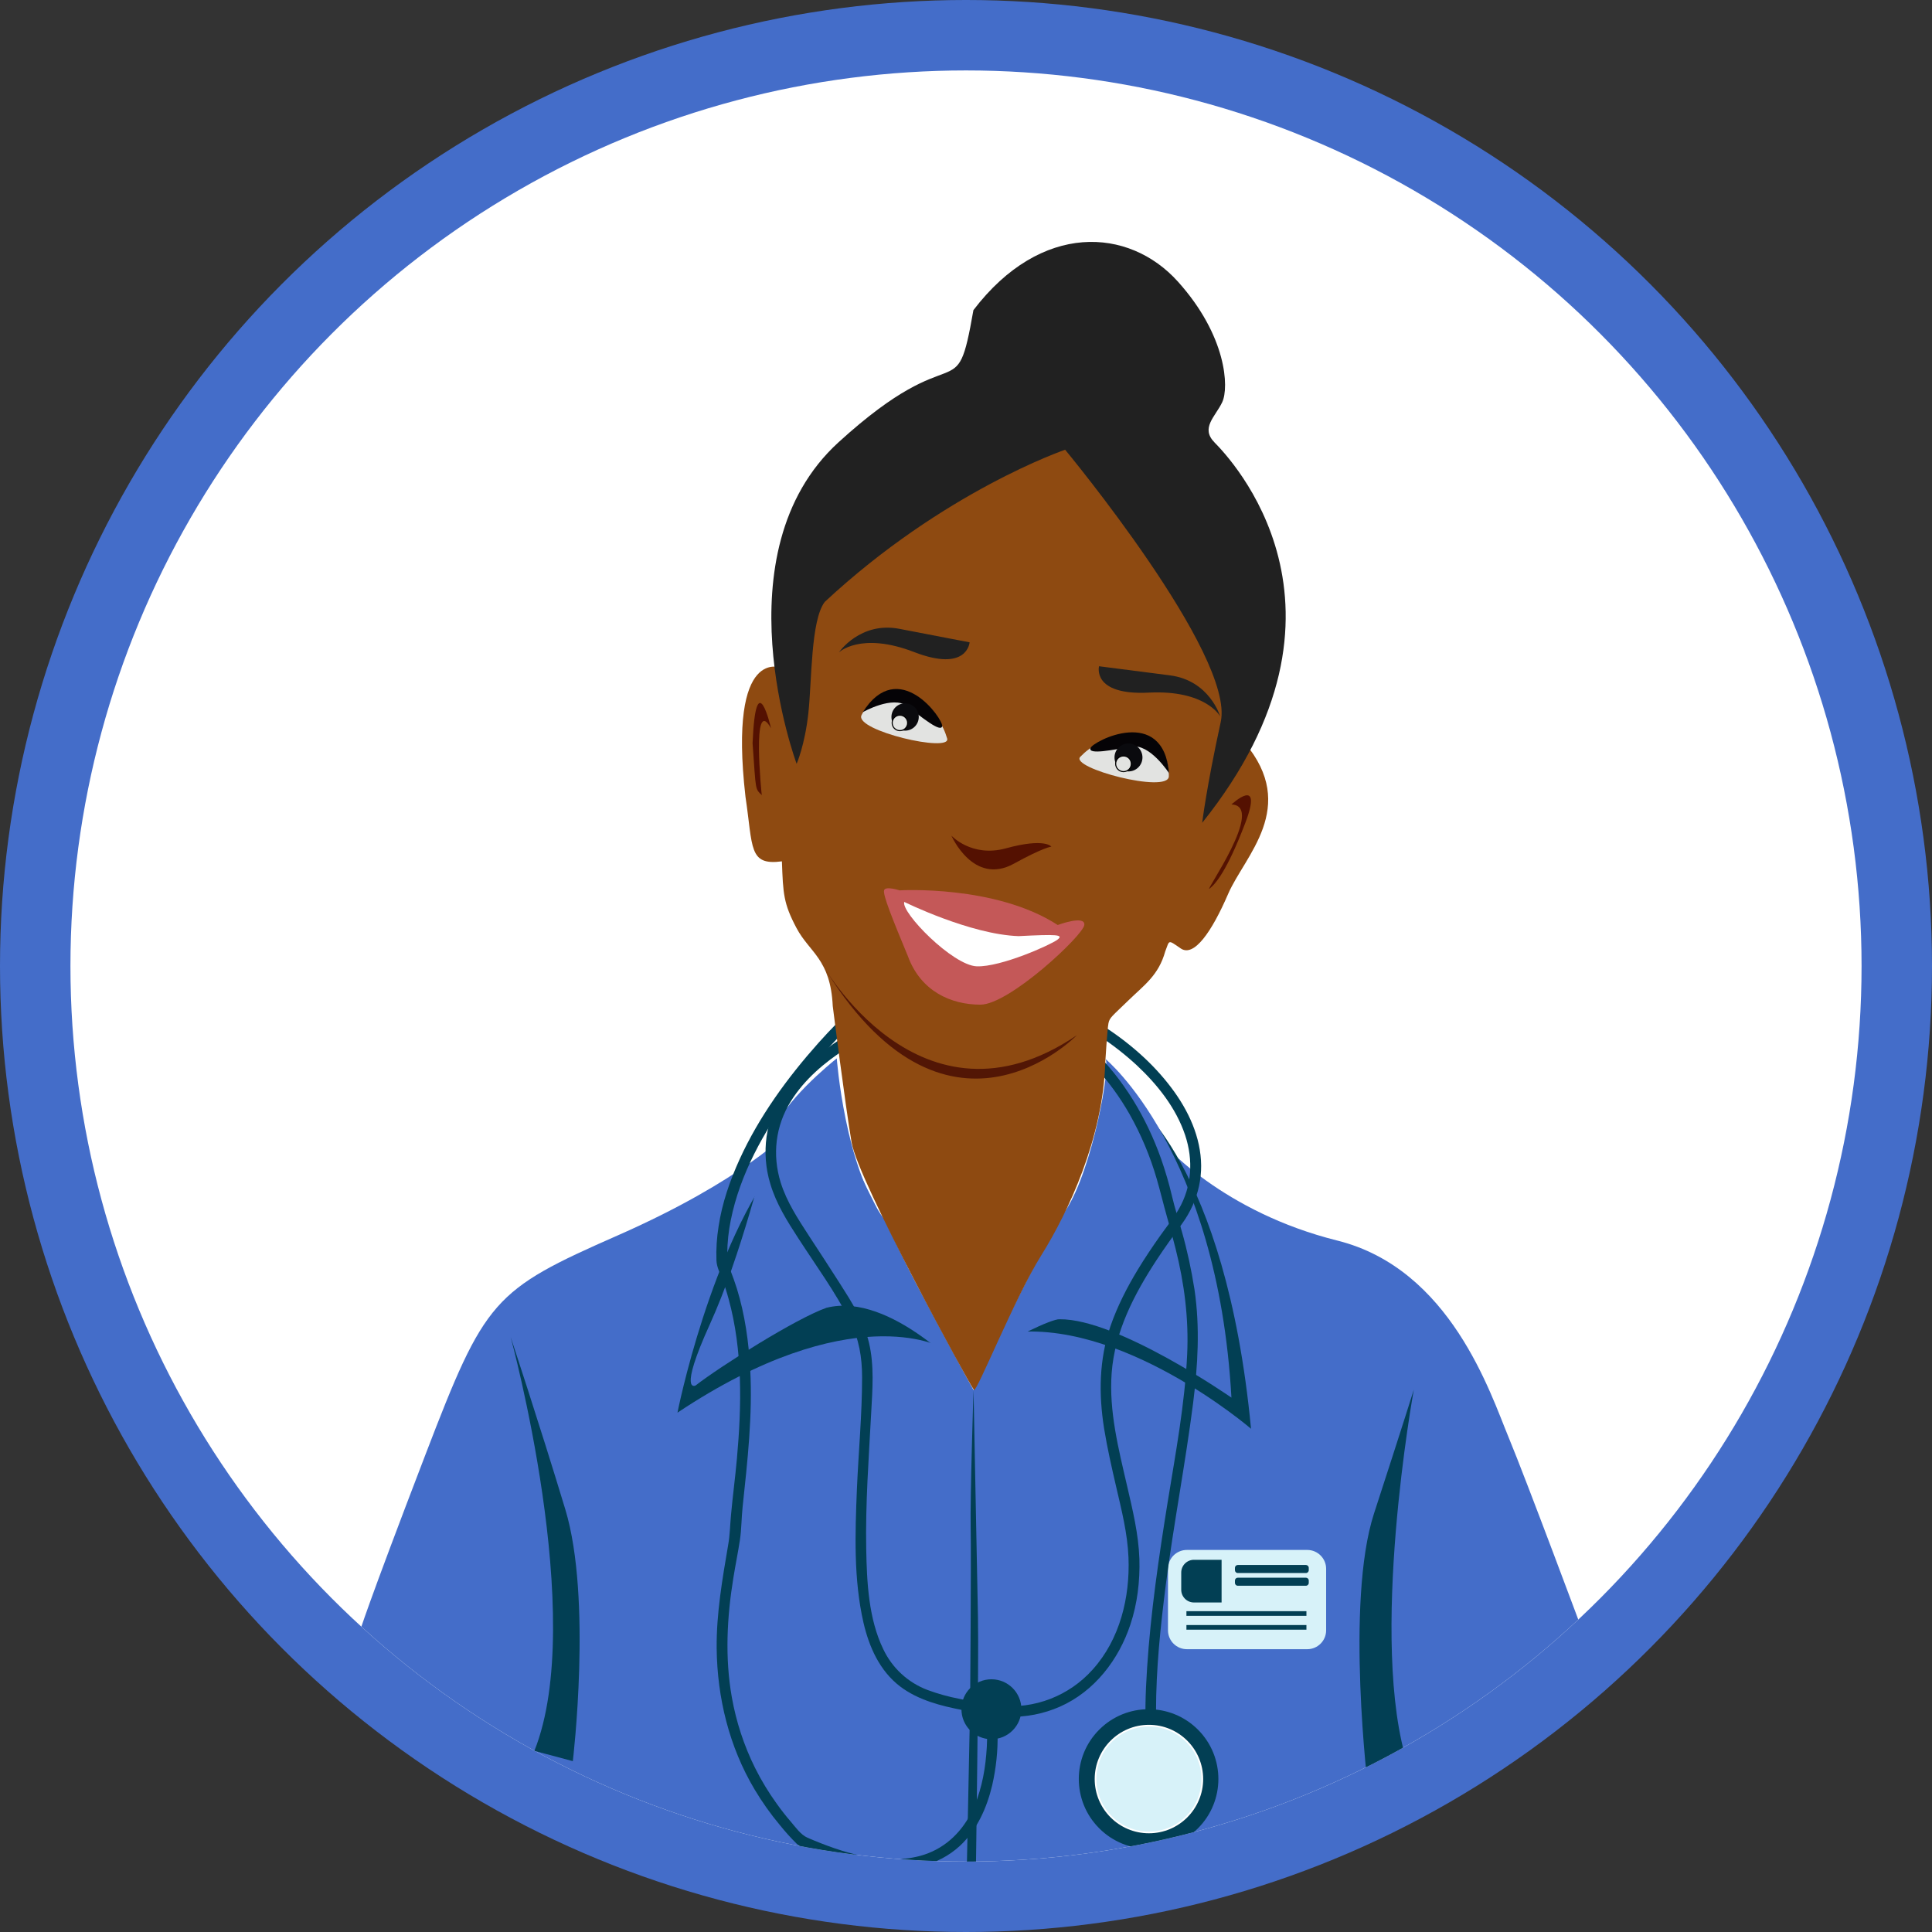 <?xml version="1.0" encoding="utf-8"?>
<!-- Generator: Adobe Illustrator 23.0.0, SVG Export Plug-In . SVG Version: 6.00 Build 0)  -->
<svg version="1.1" id="Layer_1" xmlns="http://www.w3.org/2000/svg" xmlns:xlink="http://www.w3.org/1999/xlink" x="0px" y="0px"
	 viewBox="0 0 1824 1824" style="enable-background:new 0 0 1824 1824;" xml:space="preserve">
<rect x="0" y="0" width="1824" height="1824" fill="#333333" stroke="none"/>
<style type="text/css">
	.st0{fill:#446DC9;}
	.st1{fill:#FFFFFF;}
	.st2{clip-path:url(#SVGID_2_);}
	.st3{fill:#7E3C00;}
	.st4{fill:#023F54;}
	.st5{fill:#D7F2F9;}
	.st6{fill:#8E4A11;}
	.st7{fill:#212121;}
	.st8{fill:#521605;}
	.st9{fill:#E2E3E1;}
	.st10{fill:#050306;}
	.st11{fill:#0A0A0E;}
	.st12{fill:#E2E3E1;stroke:#000000;stroke-miterlimit:10;}
	.st13{fill:#541101;}
	.st14{fill:#C45858;}
</style>
<title>eShangazi</title>
<circle class="st0" cx="912" cy="912" r="912"/>
<circle class="st1" cx="912" cy="912" r="845.5"/>
<g>
	<defs>
		<circle id="SVGID_1_" cx="912" cy="912" r="845.5"/>
	</defs>
	<clipPath id="SVGID_2_">
		<use xlink:href="#SVGID_1_"  style="overflow:visible;"/>
	</clipPath>
	<g class="st2">
		<path class="st3" d="M1115.6,777.1c0,0-70.7,88-71.8,93.7s-41.6,63.6-40.5,68.2s63-24,71.7-42.8S1175.9,753.9,1115.6,777.1z"/>
		<path class="st0" d="M745.3,1067.8c0,0-44,46.6-162,98.5s-125.3,60.2-181.6,206.9s-62.3,168-62.3,168s184.1,162.3,405.3,249.5
			s574.2-62.1,582.9-65.4s196.1-152.5,196.1-152.5l-28.3-29.4c0,0-54.1-145.4-71.2-186.6s-54.7-158.9-161.7-185.6
			s-164.8-89.9-174.6-102.9s-152.5,209.2-152.5,209.2l-16.3,34.9c0,0-105.5-192.9-114.3-221.2S745.3,1067.8,745.3,1067.8z"/>
		<path class="st4" d="M1066.7,1036.2c0,0,90.4,61,114.4,312.7c0,0-124.4-107-232.2-90C948.9,1258.9,1074.3,1070,1066.7,1036.2z"/>
		<path class="st0" d="M1043.5,999.6c0,0,106,86.7,119.1,319.9c0,0-107-74.5-162.2-74c-7.2-0.6-48.4,19.2-64.9,32.2
			c0,0,46.1-97.7,70.9-135.5S1049.2,1005,1043.5,999.6z"/>
		<path class="st4" d="M888,1271.6c0,0-85-46.8-248.4,62.1c0,0,31-157.4,98.6-242.4L888,1271.6z"/>
		<path class="st0" d="M790,999.2c0,0,7.6,102.9,44.7,151.7c29.4,59.7,62,129.3,70.8,140.2s-63.8-72.1-125.3-56.4
			c-28.8,10.2-99.7,54.9-123.6,73.4c0,0-16.5,8.4,13.6-57.9s49.6-151.3,59.4-180.7S784,1004.1,790,999.2z"/>
		<path class="st4" d="M921.3,1769c0,0,2.9-199.4,2-241.9s-4.2-214.7-4.2-214.7s-3.3,101.6-2.7,130.3s-0.5,166-0.5,166l-3.3,163.4
			L921.3,1769z"/>
		<path class="st5" d="M1120.5,1463.3h113.7c9.8,0,17.8,8,17.8,17.8v58.1c0,9.8-8,17.8-17.8,17.8h-113.7c-9.8,0-17.8-8-17.8-17.8
			v-58.1C1102.7,1471.3,1110.7,1463.3,1120.5,1463.3z"/>
		<path class="st4" d="M1127.2,1472.6h26.1l0,0v40.3l0,0h-26.1c-6.6,0-12-5.4-12-12v-16.3C1115.2,1478,1120.6,1472.6,1127.2,1472.6z
			"/>
		<path class="st4" d="M1168.6,1477.5h64.3c1.5,0,2.7,1.2,2.7,2.7v2.2c0,1.5-1.2,2.7-2.7,2.7h-64.3c-1.5,0-2.7-1.2-2.7-2.7v-2.2
			C1165.9,1478.7,1167.1,1477.5,1168.6,1477.5z"/>
		<path class="st4" d="M1168.6,1489.5h64.3c1.5,0,2.7,1.2,2.7,2.7v2.2c0,1.5-1.2,2.7-2.7,2.7h-64.3c-1.5,0-2.7-1.2-2.7-2.7v-2.2
			C1165.9,1490.7,1167.1,1489.5,1168.6,1489.5z"/>
		<rect x="1120.1" y="1521.1" class="st4" width="113.3" height="4.4"/>
		<rect x="1120.1" y="1534.2" class="st4" width="113.3" height="4.4"/>
		<path class="st4" d="M1334.8,1311.9c0,0-43.6,238.6-5.4,355.2l-37.6,23.4c0,0-21.9-177.7,5.4-261.6S1334.8,1311.9,1334.8,1311.9z"
			/>
		<path class="st4" d="M482.1,1262.3c0,0,72.5,265.4,22.4,390.7l36.3,9.7c0,0,18.4-153.5-7.1-237.7S482.1,1262.3,482.1,1262.3z"/>
		<path class="st4" d="M931.5,1628.4c0.7,9.4,0.5,18.8-0.4,28.2c-1.5,18.3-5.7,38.2-14.3,55.1c-10.1,19.8-26.6,34.7-48.3,40.5
			c-35.2,9.3-73.9-3.3-106.1-17.2c-6.5-2.8-11.5-10.2-16.1-15.5s-8.9-10.9-13-16.6c-7.7-10.7-14.5-21.9-20.4-33.7
			c-10.5-21.1-17.9-43.7-22-66.9c-6.6-37.3-4.6-75.6,1.5-112.8c1.9-12,4.4-23.9,6.2-35.9c1.5-10.2,1.4-20.6,2.5-30.9
			c4.6-43.2,9.5-86.3,7.2-129.9c-1.4-25.7-5-51.6-12.6-76.2c-1.9-6-4-11.9-6.3-17.8c-1-2.4-2.3-4.8-2.6-7.3c-0.2-2.7-0.3-5.3-0.2-8
			c0.1-10.5,1.2-21.1,3.3-31.4c8.7-43.5,31.1-83.4,56.9-119c21.8-30.2,46.8-57.9,74.6-82.6c7.3-6.4,14.2-12.5,22.5-17.4
			c0.5-0.3,1-0.5,1.5-0.8c-1.3,0.6-0.6,0.2,0.2,0c1-0.3,1.9-0.5,2.9-0.7c0.6-0.1,1.1-0.2,1.7-0.3c0.3-0.1,0.7-0.1,1.1-0.2
			c0,0-0.9,0.1,0.1,0c1.5-0.2,3-0.3,4.5-0.4c19.7-1.3,39.4,1.8,58.4,6.6c28.3,7,55.2,19,79.3,35.3c29.9,20.5,54.8,47.6,72.7,79.1
			c11,19.4,19.6,40,25.8,61.4c3.4,11.7,6.2,23.5,9.5,35.2c2.9,10.1,5.7,20.2,8.2,30.3c8.3,33,12.6,66.2,11,100.3
			c-2.2,46.9-11,93.5-18.5,139.8c-8.3,51.6-15.9,103.3-19.3,155.5c-1.6,24.5-2.6,49.4,0,73.9c0.5,5.2,1.3,10.4,2.3,15.5
			c1.3,6.3,11,3.6,9.6-2.7c-0.4-2.1-0.8-4.2-1.1-6.3c-0.1-0.7-0.2-1.4-0.3-2c-0.2-1,0,0.3,0,0l-0.2-1.3c-0.2-1.7-0.4-3.4-0.6-5.2
			c-1-10.1-1.3-20.3-1.3-30.4c0-40.1,4.2-80.2,9.3-120c7.4-57.2,18.4-113.8,25.7-170.9c4.5-35.8,6.6-71.6,1.3-107.5
			c-2.9-18.4-6.8-36.7-11.9-54.6c-3-11.1-6.7-22.1-9.3-33.3c-2.8-12-6.3-23.9-10.4-35.6c-13.8-38.8-35.3-74.8-65-103.4
			c-42.3-40.3-97.2-64.9-155.5-69.7c-12.5-0.9-28.1-2.2-39.2,4.8c-9.5,6-18.1,13.8-26.4,21.3c-13.1,12-25.5,24.6-37.3,37.8
			c-29.4,33-56,69.5-74.4,109.8c-9.2,20.2-16.6,41.5-19.9,63.5c-1.7,10.6-2.4,21.4-2,32.2c0.3,6.3,3.3,11.7,5.5,17.6
			c2.3,6.1,4.3,12.4,6,18.7c13.4,48.9,12.3,100.8,7.8,150.9c-1.6,17.8-4,35.6-5.6,53.4c-0.9,9.8-1,18.5-2.6,27.6
			c-5.5,32.5-11.2,64.7-10.9,97.8c0.5,46.7,11.8,93,35.8,133.3c7.1,11.9,15.1,23.2,24,33.8c4.9,6.1,10.1,11.9,15.7,17.4
			c4.2,4,11.9,5.9,17.3,8c19.5,7.7,39.8,13.7,60.7,15.8c27.3,2.8,55.5-2.7,76.1-21.7c16.2-15,25.5-36,30.5-57.1
			c3.7-16.2,5.5-32.8,5.1-49.3c0-2.6-0.1-5.2-0.3-7.8C941,1622.1,931,1622,931.5,1628.4L931.5,1628.4z"/>
		<path class="st4" d="M852.4,952.4c-32.9,11-65.5,29.7-90.6,53.5c-19,18-34.3,41-38.1,67.3c-2,14.8-0.9,29.9,3.5,44.3
			c5.6,19,16,35.4,26.7,51.9c16.5,25.5,34.9,50.6,48.6,77.8c8.5,17,11.4,34.2,11.4,53.1c0,35.2-3.4,70.4-4.9,105.6
			c-1.7,41.7-3.2,85,6.2,126c5.3,23,15.3,45.5,34.5,60.2c17.1,13,38.5,18.4,59.2,22.4c14.1,2.7,28.5,5.8,42.9,6.3
			c16.8,0.5,33.6-2.8,49-9.6c32.5-14.4,55.4-44.3,66.4-77.5c6.6-19.8,9.1-41,8.5-61.9c-0.8-23.6-6.4-46.4-11.7-69.3
			c-8-34.6-17.1-70.2-14.5-106c2.8-39.1,21.3-74.7,42.4-106.9c7.6-11.6,15.7-22.7,23.8-33.9c4-5.5,7.5-11.4,10.3-17.7
			c5.3-11.8,8.1-24.7,8-37.6c-0.2-26.7-12-52-27.8-73c-18.1-24.2-41.5-44.2-67-60.3c-25.7-16.2-54.2-28.9-84-35.2
			c-25-5.3-52.5-6.7-76.7,3c-10.7,4.2-20.4,10.6-28.3,18.9c-4.4,4.7,2.6,11.8,7.1,7.1c36.2-38.2,100.2-22.7,142-3.9
			c27.1,12.1,52,28.5,73.8,48.6c19.6,18.3,37.2,40.4,45.8,66.1c7.8,23.5,6.4,48.4-6.1,70c-5.2,8.9-11.8,16.9-17.7,25.3
			c-7.2,10.2-14.2,20.6-20.7,31.3c-10.3,17-19.5,34.9-26,53.7c-10.8,31.6-11.2,64.1-6,96.8c3,18.5,7.2,36.8,11.4,55
			c5.1,22,10.7,43.9,11.6,66.6c1.5,37.7-8.1,77.3-33.8,105.8c-22.2,24.9-55,37.6-88.2,34.1c-12.5-1.3-25.2-3.9-37.5-6.4
			c-10.4-2-20.6-4.8-30.5-8.5c-18.3-7-33.1-20.7-41.5-38.4c-13.9-28.7-15.5-63.2-16.1-94.4c-0.8-43,2.4-86,4.7-128.9
			c1.2-21.8,3-44.6-2.1-66c-4.8-20.4-16.4-38.6-27.5-56c-9.5-15-19.3-29.8-29-44.7c-10.4-16.1-21-32-26.8-50.4
			c-8.2-26.4-5-53.6,9.6-77c12.8-20.6,32-36.8,52.3-49.8c15.2-9.7,31.3-17.9,48.1-24.6c2.6-1,5.2-2,7.8-2.9
			C861.1,960,858.5,950.3,852.4,952.4z"/>
		
			<ellipse transform="matrix(0.707 -0.707 0.707 0.707 -869.976 1258.951)" class="st4" cx="1084.7" cy="1679.6" rx="65.9" ry="65.9"/>
		<circle class="st1" cx="1084.7" cy="1679.6" r="51.2"/>
		<circle class="st5" cx="1084.7" cy="1679.6" r="49.6"/>
		<circle class="st4" cx="936" cy="1613.7" r="28.3"/>
		<path class="st6" d="M738.3,630.7c0,0-51-23.1-34.5,121.5c7.2,48.1,2.8,65.2,34.4,61c1.1,30.7,1.5,39.8,13.8,63
			s32.1,29.2,34.2,73.6c0,0,11.6,92.3,17.8,128.8s112.7,231.2,115.5,233.6s38.3-86.7,63.6-127.1c25.3-40.5,58.5-111,60.4-182.5
			c0,0,1.9-31.2,3-36.6s3.5-6.6,18.6-21.3s28.7-23.8,35-46.5c4.2-10.7,2.1-11.4,14.6-2.8s29.3-15.6,44.8-51.5s66.8-81.7,15.6-142.7
			c0,0-5.4-86.1-5.4-88.3s-52.3-228.8-121-241.9S942,360.1,887.5,396.1S738.3,630.7,738.3,630.7z"/>
		<path class="st7" d="M1037.6,629c0,0,29.3,3.8,66.9,8.6s47.5,38.8,47.5,38.8s-13.3-25.2-67.4-22.5S1037.6,629,1037.6,629z"/>
		<path class="st7" d="M915.4,606.4c0,0-29.1-5.5-66.2-12.7S792,615.9,792,615.9s20.5-19.8,71-0.3S915.4,606.4,915.4,606.4z"/>
		<path class="st8" d="M775,908.3c0,0,93.4,169.4,241.6,69.1C1016.6,977.4,892.4,1105.5,775,908.3z"/>
		<path class="st9" d="M813.3,675.3c0,0,16.6-35.7,52-17.4c19.2,18.3,24.8,25.5,28.9,39.3S806.8,689.8,813.3,675.3z"/>
		<path class="st10" d="M814.5,672.4c0,0,28.3-16.2,42-5.7s32,25.4,33,18.8S848.4,619.1,814.5,672.4z"/>
		<circle class="st11" cx="854.5" cy="676.9" r="12.9"/>
		<circle class="st12" cx="849.6" cy="682.5" r="7.3"/>
		<path class="st9" d="M1103.5,733.1c0,0,1.8-40.2-38.8-40.5c-26,7.5-34.6,11.4-44.8,21.9S1102.4,749.4,1103.5,733.1z"/>
		<path class="st10" d="M1103.7,730c0,0-18-28.1-35.4-25.1s-41,7.9-38.8,1.4S1098.3,665.5,1103.7,730z"/>
		<circle class="st11" cx="1065.4" cy="715.1" r="13.2"/>
		<circle class="st12" cx="1060.7" cy="721.1" r="7.4"/>
		<path class="st13" d="M898.2,788.9c0,0,19.1,20.9,51.5,12c36.9-10.1,42.9-1.6,42.9-1.6s-7.5,0.7-35.4,16.1
			C918.9,836.5,898.2,788.9,898.2,788.9z"/>
		<path class="st14" d="M849.3,840.6c0,0,90.4-5.5,149.3,32.7c0,0,26.2-9.8,25.1,0s-70.8,75.2-98.1,75.2s-56.3-12.3-68.5-45.9
			c-14.4-34.7-23.9-58.1-22.4-62.2S849.3,840.6,849.3,840.6z"/>
		<path class="st1" d="M853.7,851.5c0,0,62.4,30.8,108,32.3c35.8-1.8,42.9-1.5,36.7,3.3s-53.4,26-76.2,25.2S850.4,861.3,853.7,851.5
			z"/>
		<path class="st13" d="M727.9,687.5c0,0-14.2-62.1-17.4,14.2c3.3,45.8,2.2,42.5,8.7,49C719.1,750.7,709.3,654.8,727.9,687.5z"/>
		<path class="st13" d="M1162.6,759.5c0,0,30.5-28.3,13.1,17.4s-28.3,57.8-33.8,62.1S1195.3,760.5,1162.6,759.5z"/>
		<path class="st7" d="M752.1,721.1c0,0-74.4-199.6,39.5-303.5S902.1,389.4,919,292.8c63.8-83.6,146.8-78.3,193-27
			s48.4,100.1,41.9,113.9s-20.8,24.3-7.2,38.1s151,155.7-11.7,359c0,0,3.7-32,17.5-95.2s-146.9-257-146.9-257s-114.7,39.1-227,143.7
			c-13.2,17.5-12.1,74.2-15.4,104.7S752.1,721.1,752.1,721.1z"/>
	</g>
</g>
</svg>
